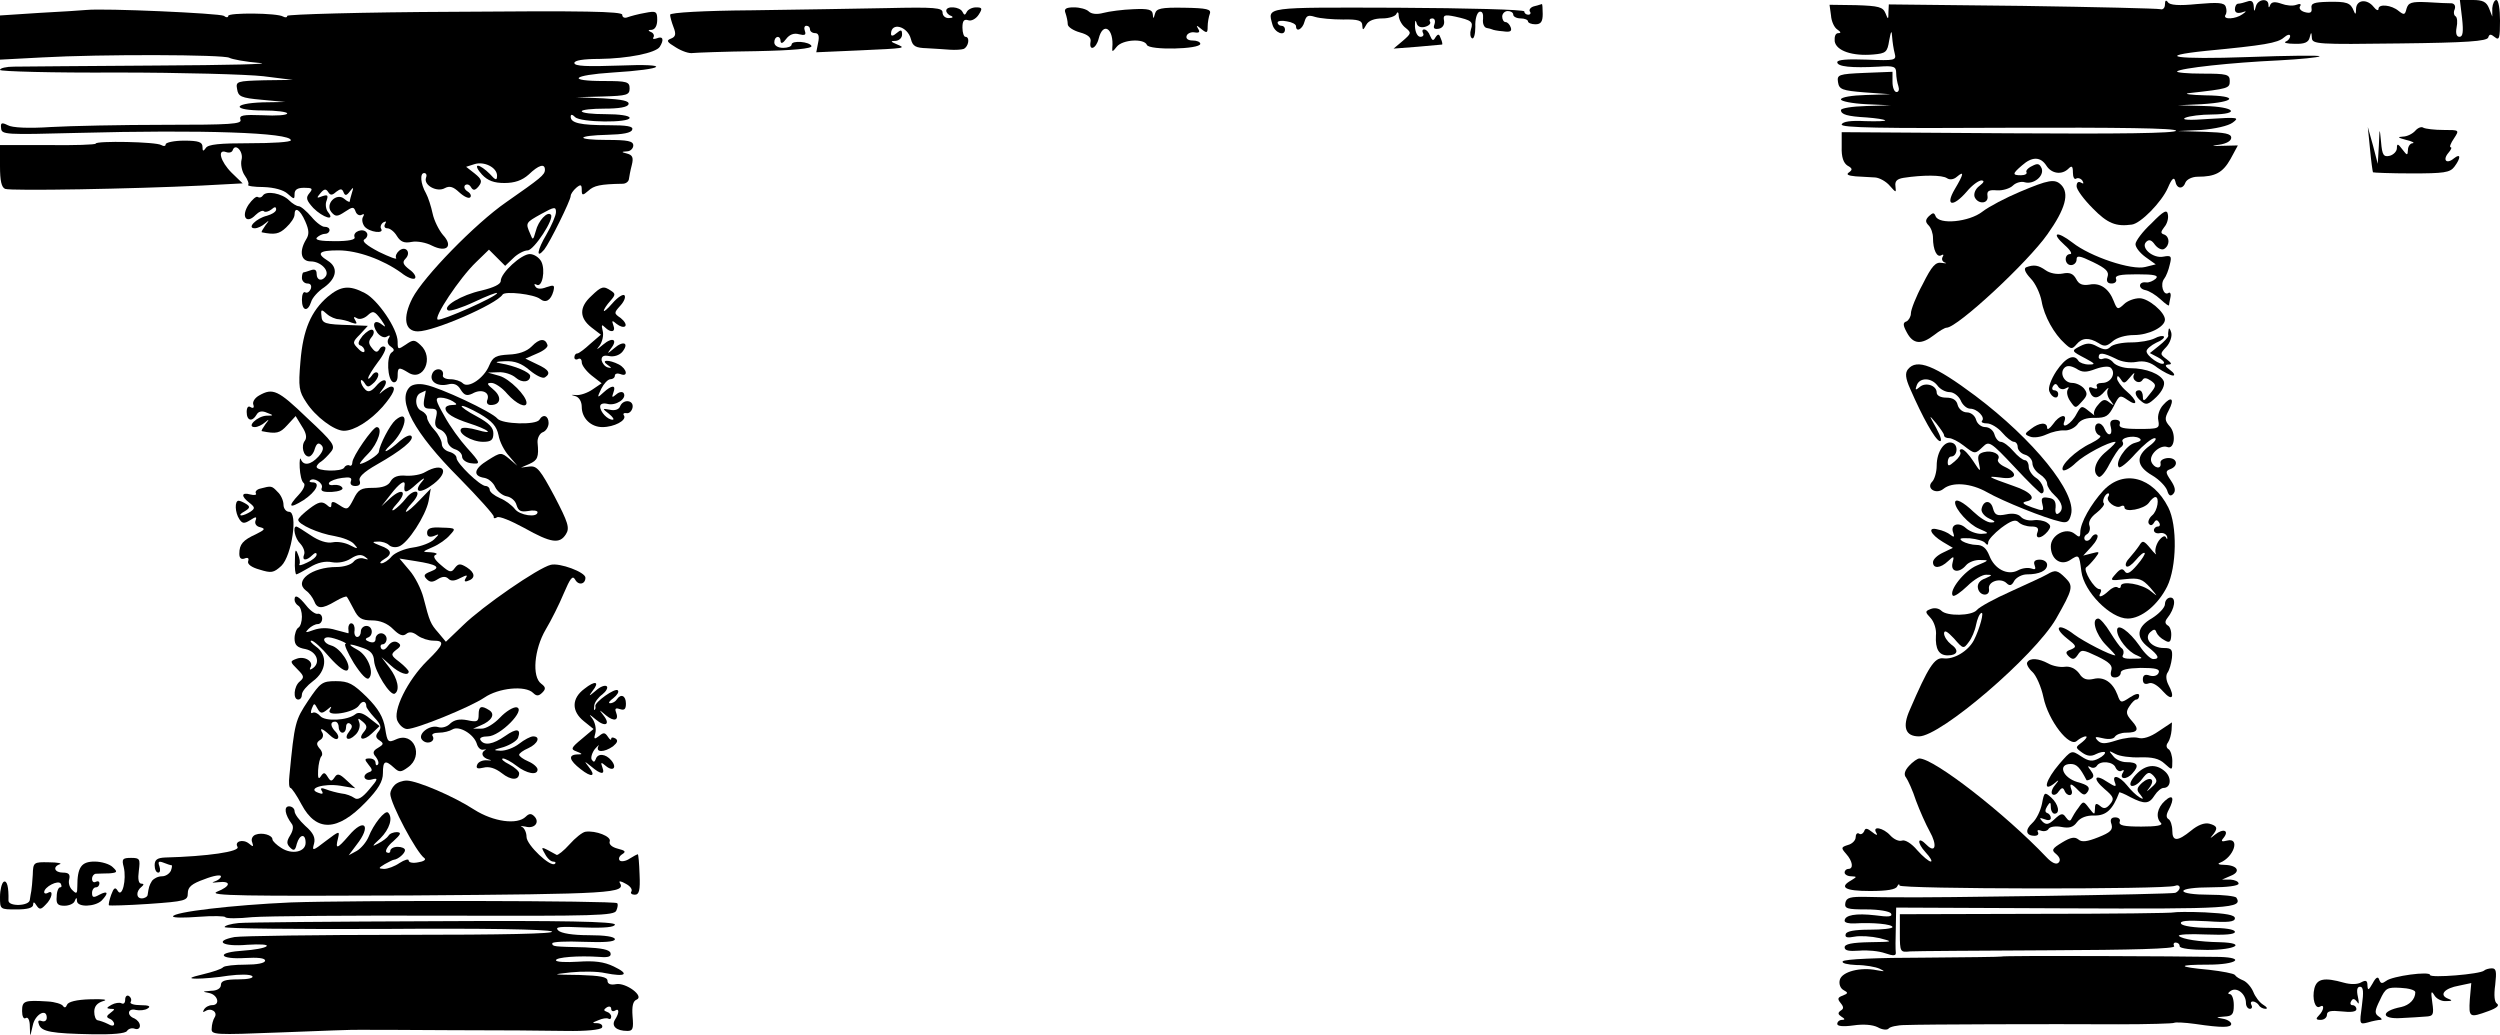 <?xml version="1.0" standalone="no"?>
<!DOCTYPE svg PUBLIC "-//W3C//DTD SVG 20010904//EN"
 "http://www.w3.org/TR/2001/REC-SVG-20010904/DTD/svg10.dtd">
<svg version="1.0" xmlns="http://www.w3.org/2000/svg"
 width="679pt" height="281pt" viewBox="0 0 679 281"
 preserveAspectRatio="xMidYMid meet">
<g transform="translate(0,281) scale(0.1,-0.1)"
fill="#000000" stroke="none">
<path d="M5880 2798 c0 -10 -6 -15 -12 -13 -7 2 -176 6 -375 9 l-363 4 -1 -21
c0 -21 -1 -21 -8 -3 -7 17 -18 20 -80 22 l-72 1 4 -29 c1 -16 9 -33 17 -38 10
-7 11 -10 3 -10 -8 0 -11 -9 -10 -22 4 -26 48 -41 105 -36 34 3 38 6 43 38 5
27 7 29 8 10 1 -14 4 -34 7 -45 5 -19 1 -20 -75 -17 -53 2 -81 0 -81 -7 0 -12
38 -16 113 -12 41 3 47 0 47 -17 0 -11 3 -27 6 -36 3 -9 1 -16 -5 -16 -6 0
-11 12 -11 28 l0 27 -76 -3 c-71 -3 -75 -5 -72 -25 3 -20 11 -23 73 -28 l70
-5 -67 -2 c-38 -1 -68 -6 -68 -12 0 -5 30 -11 68 -13 l67 -3 -67 -2 c-38 -1
-68 -6 -68 -11 0 -12 17 -17 70 -20 25 -2 47 -5 50 -8 3 -2 -22 -3 -54 -2 -39
2 -61 -1 -64 -9 -3 -9 107 -11 452 -9 299 1 456 -1 456 -8 0 -7 -156 -9 -454
-7 l-454 3 0 -40 c-1 -28 5 -44 16 -51 13 -7 14 -11 4 -18 -9 -6 -3 -9 18 -11
16 -1 40 -2 53 -3 12 -1 30 -11 40 -23 17 -19 17 -19 15 -1 -2 14 4 20 22 23
52 8 105 8 118 -1 7 -5 18 -4 27 4 20 17 19 8 -6 -34 -27 -46 -5 -50 33 -6 14
17 32 30 40 30 8 -1 7 -5 -6 -15 -11 -8 -16 -21 -13 -30 9 -21 39 -19 35 3 -2
13 3 17 26 15 15 -1 35 5 43 13 8 8 23 12 32 9 24 -7 54 17 46 38 -6 13 -11
14 -26 6 -11 -5 -18 -13 -15 -17 2 -4 -4 -8 -15 -8 -24 0 -24 4 3 27 27 24 50
24 66 -1 14 -22 42 -26 60 -8 9 9 12 7 12 -11 0 -12 4 -20 9 -16 5 3 13 0 17
-6 4 -8 3 -9 -4 -5 -7 4 -12 1 -12 -10 0 -9 20 -36 44 -60 40 -41 63 -50 106
-44 24 3 81 61 98 100 11 26 17 30 20 18 4 -22 21 -23 28 -3 4 8 18 15 33 15
48 0 68 11 89 48 l20 37 -41 -1 c-31 -1 -34 0 -9 3 19 3 32 10 32 19 0 11 -17
14 -72 16 l-73 2 64 3 c37 3 73 11 85 20 19 14 15 15 -64 10 -53 -4 -77 -3
-65 3 11 5 44 9 73 9 79 1 62 21 -20 23 l-73 2 65 3 c94 6 101 23 10 24 -41 1
-61 4 -45 6 108 12 111 13 111 33 0 18 -7 20 -75 20 -41 0 -71 3 -68 6 9 9
147 24 277 30 57 3 107 8 110 11 3 3 -85 2 -195 -2 -195 -7 -257 2 -112 17
156 15 193 21 210 36 9 8 17 10 17 4 0 -6 -6 -13 -12 -15 -7 -3 4 -6 24 -6 27
-1 38 4 41 17 4 16 5 16 6 -1 1 -17 15 -18 238 -15 182 2 237 6 241 16 3 10 7
10 18 1 12 -10 14 -2 14 45 0 31 -4 56 -10 56 -5 0 -10 -10 -11 -22 l0 -23 -9
23 c-7 17 -17 22 -44 22 l-35 0 6 -50 c4 -37 2 -50 -7 -50 -8 0 -11 9 -8 25 3
14 2 28 -3 31 -4 2 -6 11 -2 19 3 9 -1 15 -8 16 -8 0 -37 1 -66 3 -44 2 -52
-1 -57 -18 -4 -17 -7 -17 -21 -6 -20 17 -55 20 -55 6 0 -6 -6 -4 -13 5 -18 23
-47 20 -48 -5 0 -15 -2 -17 -6 -6 -9 23 -19 26 -71 25 -37 -1 -46 -4 -44 -17
2 -12 -3 -15 -18 -11 -11 3 -17 10 -13 16 4 6 0 8 -10 4 -10 -4 -28 -2 -41 3
-17 6 -26 5 -30 -3 -3 -9 -5 -9 -5 1 -1 18 -29 14 -34 -5 -4 -16 -5 -16 -6 1
-1 12 -6 16 -17 12 -9 -3 -20 -6 -25 -6 -5 0 -9 -7 -9 -15 0 -9 6 -12 18 -9
14 5 15 4 2 -5 -18 -13 -53 -15 -46 -2 4 5 4 15 1 23 -4 11 -21 12 -78 7 -49
-5 -74 -3 -79 5 -5 7 -8 5 -8 -6z"/>
<path d="M4167 2793 c-9 -2 -15 -9 -12 -14 4 -5 1 -9 -4 -9 -6 0 -11 4 -11 9
0 5 -153 9 -345 10 -366 1 -352 3 -339 -46 6 -22 34 -33 34 -13 0 6 -4 10 -10
10 -5 0 -10 4 -10 9 0 4 11 6 25 3 14 -2 25 -8 25 -13 0 -18 18 -8 23 12 5 17
10 19 29 13 13 -4 47 -7 76 -7 41 1 52 -3 52 -16 1 -14 2 -14 11 2 6 11 22 17
44 17 18 0 36 6 38 13 3 6 6 4 6 -7 1 -10 9 -25 19 -32 16 -13 15 -15 -8 -35
l-25 -21 65 5 c36 3 66 6 67 6 1 1 0 8 -4 17 -4 12 -7 13 -14 3 -6 -11 -9 -10
-15 4 -3 9 -10 17 -16 17 -5 0 -6 -4 -3 -10 3 -5 0 -10 -7 -10 -8 0 -14 12
-15 28 0 15 1 20 4 11 2 -11 11 -15 23 -12 11 3 17 9 14 14 -3 5 0 9 6 9 7 0
9 -7 6 -16 -4 -11 -1 -14 12 -12 10 2 16 11 14 22 -3 15 1 17 30 11 45 -10 50
-14 43 -35 -3 -10 -2 -21 3 -24 5 -3 9 11 9 31 -1 20 4 38 11 41 8 2 11 -5 10
-19 -2 -13 3 -24 10 -25 6 -1 13 -3 15 -4 1 -1 14 -4 29 -5 20 -3 25 0 21 11
-3 8 -9 14 -14 14 -5 0 -9 7 -9 15 0 8 7 15 15 15 8 0 15 -4 15 -10 0 -5 9
-10 20 -10 11 0 20 -4 20 -8 0 -4 9 -8 20 -8 15 0 20 7 20 28 0 15 -1 27 -2
27 -2 -1 -11 -3 -21 -6z"/>
<path d="M235 2783 c-11 -1 -68 -5 -128 -8 l-107 -7 0 -60 0 -60 114 6 c160 9
494 8 509 -1 7 -4 44 -11 82 -14 39 -3 -87 -6 -280 -7 -192 -1 -367 -3 -387
-3 -21 0 -38 -4 -38 -9 0 -4 143 -8 318 -7 174 0 353 -5 397 -10 l80 -10 -77
-1 c-75 -2 -78 -3 -74 -24 3 -20 10 -24 67 -29 l64 -6 -62 -1 c-84 -3 -82 -22
2 -22 36 0 65 -4 65 -8 0 -5 -30 -7 -66 -5 -54 2 -65 0 -61 -12 5 -12 -26 -14
-206 -14 -117 0 -256 -3 -309 -6 -60 -4 -105 -2 -117 5 -16 8 -20 7 -18 -8 1
-18 12 -18 207 -13 339 9 580 1 580 -20 0 -5 -50 -8 -112 -8 -81 0 -113 -3
-119 -13 -7 -10 -9 -9 -9 3 0 13 -10 17 -50 17 -27 0 -50 -5 -50 -10 0 -5 -5
-6 -12 -2 -13 9 -178 12 -178 4 0 -3 -58 -5 -130 -4 l-130 0 0 -57 c0 -40 4
-58 14 -62 16 -6 348 0 533 9 l112 6 -30 29 c-30 30 -40 65 -15 56 8 -3 16 -1
18 5 7 21 30 -4 24 -26 -3 -12 1 -32 9 -43 8 -11 12 -23 9 -25 -3 -3 16 -6 42
-6 29 -1 54 -8 65 -18 18 -16 19 -16 19 -1 0 12 8 17 26 17 22 0 25 -2 14 -15
-10 -12 -8 -19 11 -40 26 -26 61 -37 40 -11 -6 7 -8 22 -4 31 5 15 3 17 -12
12 -15 -6 -16 -5 -5 8 10 12 15 13 21 4 6 -10 11 -10 22 0 12 9 16 9 20 -1 4
-10 8 -10 17 2 10 13 11 12 6 -3 -3 -10 -6 -21 -6 -24 0 -3 -7 0 -15 7 -21 18
-53 -14 -35 -36 11 -13 16 -13 37 1 21 14 24 14 29 0 3 -8 11 -12 17 -8 6 3 7
1 3 -6 -4 -6 -2 -18 4 -26 13 -16 55 -21 45 -6 -3 5 0 13 6 17 8 4 9 3 5 -4
-4 -7 -1 -12 6 -12 7 0 19 -9 26 -21 10 -16 20 -20 40 -16 15 3 40 -2 55 -10
40 -20 59 -2 30 29 -11 13 -24 39 -28 58 -4 19 -12 44 -18 55 -15 26 -17 55
-5 55 6 0 8 -6 5 -13 -7 -20 30 -40 51 -28 13 7 23 4 39 -11 13 -12 26 -18 30
-14 4 4 1 11 -7 16 -8 5 -11 12 -7 17 5 4 12 2 16 -5 6 -10 11 -10 21 2 10 13
9 19 -11 35 l-23 18 22 7 c27 9 62 -9 62 -31 0 -14 -4 -13 -20 5 -12 12 -26
22 -32 22 -6 0 -1 -11 11 -24 16 -17 33 -23 61 -23 28 0 48 7 66 23 27 26 44
31 44 13 0 -14 -12 -23 -105 -88 -84 -58 -225 -203 -255 -261 -27 -53 -21 -90
15 -90 44 0 214 74 230 100 6 10 86 1 102 -12 15 -12 29 -4 36 21 4 17 2 18
-19 11 -15 -6 -26 -5 -30 2 -4 6 -3 8 3 5 16 -10 25 40 13 63 -6 11 -20 20
-31 20 -23 0 -79 -51 -79 -73 0 -9 -19 -18 -52 -26 -55 -12 -108 -44 -91 -54
5 -3 37 7 71 23 34 16 62 27 62 24 0 -9 -150 -76 -161 -72 -13 4 59 113 104
156 l35 34 22 -22 22 -22 22 21 c12 12 30 21 39 21 17 0 74 87 63 97 -9 10
-34 -16 -41 -45 -7 -25 -8 -25 -15 -7 -13 30 -13 30 30 54 36 20 40 20 40 5 0
-9 -12 -37 -26 -61 -25 -42 -29 -68 -6 -41 15 19 72 134 72 146 0 5 7 15 15
22 12 10 15 9 15 -5 0 -16 2 -17 18 -3 15 14 32 18 93 19 9 0 16 6 17 12 1 7
4 24 8 39 5 20 2 27 -13 31 -16 4 -16 5 0 6 9 0 17 8 17 16 0 12 -15 15 -72
15 -87 0 -84 12 3 14 40 1 64 5 66 14 4 9 -14 12 -65 12 -76 0 -102 6 -102 23
0 7 4 7 12 -1 15 -15 148 -16 148 -2 0 6 -28 10 -65 10 -36 0 -65 3 -65 8 0 4
28 7 62 7 39 0 63 4 65 12 3 9 -17 13 -69 16 l-73 3 73 2 c65 2 72 4 72 22 0
18 -7 20 -70 20 -102 0 -86 16 23 23 147 9 163 25 20 19 -88 -3 -123 -2 -123
7 0 7 24 11 68 11 77 1 153 16 164 33 12 19 9 30 -8 23 -8 -3 -13 -2 -9 3 3 5
-1 12 -7 14 -9 4 -8 6 2 6 9 1 15 11 15 27 0 23 -3 25 -33 19 -18 -3 -40 -9
-48 -12 -8 -3 -14 0 -14 7 0 9 -104 11 -455 8 -250 -1 -455 -7 -455 -11 0 -5
-5 -5 -11 -2 -15 10 -149 11 -149 2 0 -5 -6 -5 -12 0 -12 7 -325 21 -373 16z"/>
<path d="M2038 2782 c-124 -1 -218 -6 -218 -12 0 -5 4 -20 9 -33 8 -20 6 -27
-7 -32 -13 -5 -11 -9 14 -24 16 -10 36 -17 46 -15 9 1 86 4 171 5 102 2 153 7
151 14 -5 12 -54 16 -54 4 0 -5 -10 -9 -23 -9 -14 0 -24 6 -24 15 0 18 17 20
17 3 1 -8 7 -5 15 6 9 12 21 17 35 13 16 -4 20 -2 16 9 -3 8 -1 14 4 14 6 0
10 -4 10 -10 0 -5 6 -10 14 -10 9 0 12 -8 8 -26 l-5 -26 114 5 c133 6 130 6
104 17 -17 7 -17 9 -2 9 9 1 17 8 17 17 0 14 -3 14 -15 4 -9 -8 -15 -9 -15 -2
0 33 45 21 54 -14 5 -20 13 -24 44 -25 20 -1 48 -3 62 -4 14 -1 31 0 37 2 14
6 18 33 5 33 -4 0 -8 11 -8 25 0 18 4 24 16 20 8 -3 21 4 28 15 11 17 10 20
-7 20 -11 0 -22 -6 -25 -12 -5 -10 -7 -10 -12 0 -7 14 -44 17 -44 3 0 -5 6
-12 13 -14 7 -3 5 -6 -5 -6 -10 -1 -18 6 -18 15 0 13 -20 15 -152 12 -84 -2
-251 -4 -370 -6z"/>
<path d="M2894 2774 c3 -9 6 -22 6 -30 0 -7 15 -17 33 -22 22 -6 31 -14 29
-25 -5 -27 15 -20 22 8 12 48 42 27 37 -25 -1 -12 1 -11 12 3 16 20 75 23 82
5 6 -15 145 -12 145 3 0 5 -9 9 -21 9 -12 0 -19 5 -16 13 2 6 12 11 22 9 12
-2 15 1 9 10 -6 10 -4 10 9 -1 15 -12 17 -11 17 7 0 11 3 27 6 35 4 12 -8 15
-70 16 -63 1 -75 -2 -79 -16 -4 -15 -5 -15 -6 -2 -1 13 -12 16 -53 14 -29 -1
-66 -6 -81 -10 -18 -5 -33 -3 -40 4 -6 6 -24 11 -40 11 -22 0 -28 -4 -23 -16z"/>
<path d="M6560 2455 c-7 -8 -22 -16 -34 -16 -16 -1 -13 -3 9 -9 17 -4 24 -8
18 -9 -7 0 -13 -9 -13 -18 -1 -16 -2 -16 -15 1 -12 16 -15 17 -15 4 0 -9 -9
-18 -19 -21 -17 -4 -21 1 -24 37 -4 41 -4 41 -6 -9 l-3 -50 -13 50 -14 50 6
-60 c3 -33 7 -61 8 -63 1 -1 48 -3 105 -3 87 0 104 2 116 18 18 24 18 38 -1
23 -20 -17 -32 -5 -15 15 7 8 10 15 6 15 -4 0 0 11 9 24 15 23 15 23 -28 23
-25 0 -49 3 -55 6 -5 4 -15 0 -22 -8z"/>
<path d="M5486 2289 c-38 -16 -84 -40 -102 -54 -36 -28 -118 -36 -127 -12 -4
10 -7 10 -18 0 -10 -10 -10 -16 -1 -25 7 -7 12 -22 12 -34 0 -33 11 -55 23
-47 5 3 7 1 3 -5 -3 -6 -1 -12 6 -15 7 -2 4 -3 -8 -1 -17 3 -27 -8 -52 -58
-18 -33 -32 -69 -32 -79 0 -9 -6 -19 -12 -22 -10 -3 -10 -10 1 -30 17 -32 39
-34 74 -7 14 11 29 20 34 20 29 0 220 177 274 254 49 69 60 111 37 134 -17 17
-34 14 -112 -19z"/>
<path d="M714 2279 c-3 -5 -9 -7 -14 -4 -4 3 -15 -7 -25 -21 -21 -32 -6 -54
19 -28 9 9 20 14 23 10 3 -3 12 -1 20 5 9 8 13 8 13 0 0 -6 -11 -13 -25 -17
-29 -7 -56 -34 -33 -34 8 0 20 6 28 13 12 10 12 9 1 -5 -7 -10 -12 -18 -10
-19 35 -7 47 -5 66 13 13 12 23 27 23 35 0 23 15 14 29 -18 11 -25 11 -36 2
-50 -19 -32 -14 -59 13 -59 26 0 51 -24 41 -40 -10 -15 -25 -12 -25 6 0 11 -5
14 -16 10 -9 -3 -18 -6 -20 -6 -2 0 -4 -7 -4 -15 0 -8 7 -15 15 -15 9 0 12 -6
9 -15 -4 -8 -10 -12 -15 -9 -5 3 -9 -6 -9 -20 0 -31 16 -34 25 -6 3 11 19 29
36 40 34 25 38 54 9 72 -32 20 -24 28 29 28 52 0 121 -25 171 -61 16 -13 33
-19 37 -15 4 4 -2 15 -15 24 -17 13 -20 20 -11 29 17 17 1 37 -17 22 -7 -6
-11 -15 -8 -20 3 -5 -18 3 -47 17 -34 18 -47 29 -39 34 7 4 10 13 6 18 -9 14
-39 3 -33 -12 3 -7 -15 -11 -54 -11 -38 0 -55 3 -48 10 5 5 15 10 22 10 7 0
12 5 12 10 0 6 -6 9 -13 9 -6 -1 -23 11 -36 27 -14 16 -29 29 -35 29 -5 0 -17
7 -26 16 -19 19 -62 27 -71 13z"/>
<path d="M5843 2203 c-24 -22 -43 -48 -43 -56 0 -9 12 -24 27 -35 l28 -20 -28
-7 c-37 -10 -150 28 -198 66 -43 33 -60 28 -21 -7 15 -13 21 -24 15 -24 -18 0
-16 -30 2 -30 8 0 15 7 15 15 0 12 8 11 45 -7 35 -17 44 -26 39 -40 -4 -12 0
-18 11 -18 10 0 15 6 12 13 -3 9 11 12 57 12 48 0 60 -3 51 -12 -7 -6 -18 -11
-26 -10 -21 3 -23 -17 -2 -21 10 -2 28 -13 41 -25 12 -11 22 -19 23 -16 0 2 2
12 4 22 2 9 -1 15 -6 11 -13 -8 -23 24 -11 39 5 6 12 24 15 38 6 23 4 26 -17
22 -28 -6 -63 24 -47 40 8 8 15 5 24 -8 8 -10 19 -15 25 -11 16 10 15 33 0 39
-10 3 -10 7 0 20 8 9 12 24 10 34 -2 15 -11 11 -45 -24z"/>
<path d="M5503 2084 c-7 -3 -3 -14 12 -30 13 -13 26 -41 30 -62 7 -41 34 -89
63 -115 17 -16 20 -16 32 -2 15 18 34 19 60 3 15 -10 22 -9 38 5 11 10 35 17
58 17 40 0 84 22 84 42 0 20 -45 58 -69 58 -14 0 -33 -7 -42 -16 -17 -16 -19
-15 -28 8 -13 34 -37 51 -66 45 -19 -3 -29 1 -36 15 -8 15 -18 19 -37 15 -16
-3 -35 1 -46 9 -20 14 -32 16 -53 8z"/>
<path d="M890 2004 c-45 -39 -67 -89 -74 -176 -6 -70 -4 -81 16 -111 25 -39
76 -77 102 -77 28 0 71 27 105 65 30 35 39 55 23 55 -4 0 -14 -6 -22 -12 -12
-11 -12 -10 -1 5 20 26 4 34 -17 9 -14 -16 -22 -18 -30 -10 -7 7 -12 17 -12
23 0 5 5 3 10 -5 8 -13 11 -13 27 2 9 10 13 21 9 25 -4 4 -11 1 -16 -7 -6 -8
-10 -11 -10 -7 0 5 12 24 26 43 15 19 24 38 20 41 -4 4 -11 2 -15 -5 -6 -10
-11 -10 -21 3 -9 11 -10 18 -1 29 7 8 8 17 3 20 -5 3 -17 -5 -27 -16 -12 -15
-14 -23 -7 -26 7 -2 12 -9 12 -15 0 -6 -8 -4 -17 6 -16 16 -16 18 5 39 l21 23
-47 2 c-70 2 -78 4 -79 26 -2 17 0 18 15 4 9 -8 24 -14 32 -14 8 -1 24 -4 34
-9 15 -5 17 -4 11 6 -6 9 -4 11 4 6 7 -5 20 -1 29 7 15 14 19 13 37 -11 13
-19 14 -23 3 -14 -21 17 -30 2 -13 -22 8 -10 19 -15 26 -10 8 5 10 3 4 -6 -4
-7 -2 -16 6 -21 10 -7 11 -11 3 -16 -15 -10 -12 -75 4 -81 7 -2 12 5 12 17 0
24 3 25 29 9 41 -26 71 41 33 75 -16 15 -20 15 -40 1 -21 -14 -22 -14 -22 8 0
35 -54 114 -89 132 -42 22 -65 20 -101 -10z"/>
<path d="M1606 2006 c-33 -30 -33 -59 0 -85 l26 -20 -29 -25 c-15 -14 -31 -26
-35 -26 -5 0 -8 -5 -8 -11 0 -5 5 -7 10 -4 6 3 10 -1 10 -9 0 -8 12 -24 27
-36 l27 -21 -25 -17 c-13 -9 -33 -16 -44 -15 -16 1 -16 1 -2 -3 10 -3 17 -15
17 -29 0 -31 25 -55 56 -55 32 0 66 18 59 31 -4 5 -1 8 6 7 7 -2 15 5 17 15 4
21 -26 24 -34 3 -3 -8 -14 -12 -27 -9 -22 4 -22 4 -3 -11 11 -9 15 -16 10 -16
-14 0 -34 21 -34 36 0 7 8 10 20 7 22 -6 53 14 44 29 -3 5 -12 4 -20 -3 -12
-10 -13 -9 -8 5 8 21 -4 21 -27 0 -17 -16 -18 -15 -6 10 7 14 18 26 25 26 6 0
12 4 12 10 0 5 7 7 15 4 22 -9 18 14 -4 26 -27 14 -51 13 -31 -1 12 -8 12 -10
1 -7 -8 2 -15 11 -17 19 -1 11 5 15 20 12 13 -3 28 2 36 11 20 25 3 32 -22 10
-19 -16 -20 -16 -9 -1 20 25 5 33 -21 11 -18 -15 -20 -16 -9 -2 7 10 11 28 8
39 -4 17 -3 19 6 10 16 -16 30 -13 23 5 -5 14 -4 15 9 4 9 -7 19 -10 23 -6 4
4 -2 14 -12 22 -19 13 -19 14 -1 34 10 11 15 23 11 28 -4 4 -19 -6 -32 -21
-13 -15 -24 -25 -24 -21 0 4 8 16 17 26 15 17 15 20 3 28 -21 14 -26 13 -54
-14z"/>
<path d="M5890 1915 c-1 -5 -2 -13 -1 -17 0 -4 -11 -16 -25 -27 l-25 -20 21
-11 c12 -6 20 -14 17 -17 -8 -7 -47 20 -47 33 0 6 12 16 26 23 15 6 24 14 21
17 -3 3 -14 1 -25 -5 -12 -6 -40 -11 -64 -11 -24 0 -49 -5 -56 -12 -9 -9 -17
-9 -36 1 -18 10 -28 10 -46 1 -25 -13 -25 -13 15 -34 26 -14 27 -16 8 -16 -12
0 -25 5 -28 10 -12 20 -35 9 -60 -28 -15 -23 -23 -46 -19 -55 7 -18 24 -23 24
-7 0 6 -5 10 -11 10 -5 0 -7 5 -3 11 5 8 9 8 14 -1 4 -7 13 -9 20 -5 9 5 11 4
6 -3 -4 -7 -1 -21 7 -32 14 -20 14 -20 32 0 15 16 15 22 5 35 -7 8 -21 15 -32
15 -22 0 -35 27 -21 41 7 7 17 6 32 -2 16 -11 27 -11 53 -1 20 7 36 8 41 3 15
-15 0 -41 -23 -41 -12 0 -18 -4 -15 -10 3 -6 -1 -7 -10 -4 -11 5 -14 2 -9 -10
8 -21 23 -20 41 2 8 9 12 11 8 4 -4 -7 -1 -21 7 -30 11 -15 11 -15 -3 -5 -12
10 -18 9 -31 -7 -9 -10 -13 -22 -10 -27 4 -4 -2 0 -14 10 -20 16 -21 16 -34
-7 -14 -28 -43 -44 -33 -20 8 22 -14 17 -31 -8 -9 -12 -16 -17 -16 -10 0 16
-21 15 -44 -3 -18 -13 -18 -15 -2 -21 10 -4 29 -1 44 6 15 7 37 12 49 11 11
-1 27 6 35 16 8 13 25 19 48 18 30 0 37 5 51 32 15 30 17 31 37 17 30 -21 28
-2 -3 24 -14 12 -25 28 -25 34 0 9 3 8 10 -2 8 -13 11 -12 25 5 9 11 14 15 11
8 -8 -15 14 -29 23 -15 4 7 11 6 23 -2 15 -11 15 -14 -3 -36 -15 -20 -19 -22
-19 -7 0 9 -4 17 -10 17 -15 0 -12 -16 6 -30 13 -11 19 -9 41 12 16 16 23 32
20 42 -8 20 -48 36 -91 36 -19 0 -39 7 -46 15 -7 9 -19 14 -27 11 -7 -3 -13
-1 -13 4 0 14 13 12 46 -4 16 -9 39 -12 56 -9 21 4 38 0 58 -16 16 -11 35 -21
42 -21 6 0 3 7 -8 15 -14 10 -15 14 -5 15 11 0 9 4 -4 14 -19 14 -19 15 -1 34
10 11 16 29 13 39 -3 10 -6 14 -7 8z"/>
<path d="M1444 1869 c-14 -14 -36 -21 -62 -22 -35 -2 -43 -6 -53 -29 -14 -35
-57 -64 -72 -49 -6 6 -21 11 -34 11 -13 0 -22 5 -20 11 4 19 -22 22 -29 4 -9
-21 14 -36 43 -29 15 4 26 0 34 -14 10 -16 17 -18 32 -11 24 14 48 4 41 -16
-4 -9 0 -15 9 -15 27 0 31 22 7 42 -18 15 -19 18 -5 18 9 0 29 -13 43 -30 24
-27 52 -40 52 -24 0 19 -46 65 -73 73 l-32 9 29 1 c16 1 37 -6 47 -15 17 -15
39 -12 39 5 0 10 -43 28 -80 34 -18 3 -14 5 12 6 26 1 45 -6 67 -25 17 -14 35
-23 41 -19 17 11 11 21 -22 36 l-31 15 32 14 c17 7 30 17 28 23 -6 19 -22 18
-43 -4z"/>
<path d="M5182 1807 c-8 -10 -7 -24 6 -53 34 -78 67 -137 80 -142 7 -2 4 11
-9 35 -21 38 -21 38 0 13 11 -14 21 -28 21 -32 0 -5 6 -8 14 -8 7 0 25 -9 39
-20 31 -24 31 -24 53 -3 16 16 21 13 85 -55 37 -40 70 -72 73 -72 14 0 4 31
-14 42 -11 7 -20 21 -20 30 0 10 -5 18 -10 18 -6 0 -20 11 -32 25 -12 14 -27
25 -34 25 -6 0 -14 9 -17 20 -3 11 -14 20 -25 20 -11 0 -22 9 -25 20 -3 11
-14 20 -25 20 -11 0 -22 9 -25 20 -3 14 -14 20 -31 20 -16 0 -26 6 -26 14 0
19 -30 29 -46 15 -12 -10 -13 -9 -8 5 8 21 39 21 56 -1 7 -10 22 -18 33 -18
11 0 24 -10 30 -22 5 -13 17 -23 26 -23 19 0 42 -24 32 -33 -3 -4 3 -7 14 -7
10 0 29 -11 41 -25 12 -14 26 -25 32 -25 5 0 10 -6 10 -14 0 -8 9 -18 20 -21
11 -3 20 -14 20 -23 0 -10 9 -23 20 -30 11 -7 20 -18 20 -26 0 -7 9 -21 20
-31 22 -20 26 -40 10 -50 -6 -4 -9 4 -7 17 1 17 -4 24 -20 26 -17 3 -20 -1
-16 -17 5 -20 3 -20 -28 -9 -25 9 -29 13 -16 16 30 6 14 26 -34 42 -71 25 -76
28 -36 23 43 -7 51 11 12 29 -13 6 -22 15 -18 21 8 13 -16 25 -39 19 -15 -4
-18 -10 -13 -31 5 -24 4 -24 -16 7 -11 17 -25 32 -31 32 -5 0 -7 -4 -4 -8 3
-5 -4 -16 -15 -25 -16 -14 -19 -14 -19 -2 0 8 4 15 9 15 17 0 21 31 4 37 -21
8 -43 -23 -43 -62 0 -17 -6 -37 -12 -43 -18 -18 10 -36 30 -20 24 20 75 16
119 -9 42 -24 158 -71 200 -80 17 -4 23 0 28 20 15 59 -102 203 -260 322 -111
83 -159 102 -183 72z"/>
<path d="M1113 1759 c-36 -36 12 -125 134 -247 53 -54 95 -101 94 -105 -1 -5
3 -6 9 -2 6 4 39 -10 74 -29 73 -41 96 -44 113 -17 11 17 6 32 -31 103 -38 71
-47 83 -67 81 l-24 -3 23 10 c22 10 26 18 22 58 -1 12 6 25 14 28 9 3 16 15
16 25 0 20 -15 26 -25 9 -9 -15 -101 -12 -114 3 -14 18 -157 85 -196 92 -18 4
-35 1 -42 -6z m39 -34 c-3 -20 0 -25 17 -25 18 0 20 -4 15 -25 -5 -19 -1 -27
12 -32 11 -5 19 -17 19 -28 0 -11 9 -21 20 -25 11 -3 20 -12 20 -20 0 -8 10
-16 23 -18 29 -4 28 0 -10 42 -18 20 -46 58 -61 86 -25 44 -26 50 -10 50 10 0
25 -5 33 -10 13 -8 12 -10 -2 -10 -10 0 -18 -4 -18 -9 0 -14 22 -27 65 -41 22
-7 44 -16 49 -21 5 -4 -7 -3 -27 3 -21 6 -40 8 -44 4 -12 -12 28 -36 59 -36
22 0 28 5 28 23 0 16 -12 28 -45 46 -25 13 -43 26 -41 28 2 3 24 -7 49 -21 34
-20 46 -34 51 -58 3 -18 16 -43 29 -57 l22 -26 -22 19 c-22 18 -23 18 -58 -4
-38 -23 -42 -43 -9 -48 11 -2 24 -13 29 -25 6 -12 20 -23 31 -25 12 -2 24 -12
27 -24 5 -16 12 -19 31 -16 14 3 26 1 26 -3 0 -16 -49 -9 -62 9 -7 9 -25 23
-40 29 -16 7 -28 17 -28 23 0 5 -5 10 -11 10 -15 0 -79 62 -79 76 0 7 -9 14
-20 17 -11 3 -20 12 -20 21 0 9 -9 26 -20 38 -11 12 -20 27 -20 34 0 6 -7 14
-15 18 -18 7 -20 42 -2 49 6 3 13 6 13 6 1 1 -1 -10 -4 -24z"/>
<path d="M704 1736 c-11 -6 -19 -17 -16 -25 3 -8 0 -11 -7 -7 -7 5 -11 -1 -11
-13 0 -24 15 -28 27 -7 5 9 15 11 28 5 19 -7 19 -8 -1 -8 -25 -1 -56 -31 -32
-31 8 0 20 6 28 13 12 10 12 9 1 -5 -7 -10 -12 -18 -10 -19 40 -8 49 -6 69 16
l23 25 17 -28 c12 -18 14 -31 8 -39 -11 -14 -4 -43 11 -43 5 0 13 9 16 21 5
15 10 18 18 10 7 -7 5 -16 -8 -31 -21 -23 -41 -26 -48 -7 -2 6 -4 -4 -3 -23 1
-19 5 -38 11 -42 5 -4 0 -17 -13 -31 -32 -34 -27 -40 13 -15 34 23 47 48 23
48 -6 0 -9 2 -6 5 10 10 37 -7 32 -20 -4 -9 4 -12 28 -11 18 1 31 6 28 11 -3
6 -13 9 -23 8 -10 -2 -16 1 -13 6 3 5 19 11 35 13 21 3 28 1 24 -9 -3 -8 2
-13 12 -13 11 0 15 5 12 14 -4 10 11 24 46 44 67 38 104 68 94 78 -4 4 -17 -2
-30 -13 -33 -30 -56 -40 -26 -11 42 39 53 101 13 67 -15 -13 -43 -67 -45 -86
0 -8 -38 -32 -51 -33 -3 0 7 13 23 29 26 27 40 71 22 71 -11 -1 -66 -80 -66
-96 0 -7 -4 -11 -8 -8 -4 2 -11 0 -14 -6 -7 -12 -75 -10 -75 2 0 4 6 11 13 15
6 4 18 16 26 26 13 16 7 25 -65 92 -79 76 -93 82 -130 61z"/>
<path d="M5875 1710 c-10 -11 -16 -29 -13 -42 4 -22 1 -23 -53 -23 -41 0 -55
3 -52 13 3 7 -2 12 -12 12 -12 0 -16 -6 -12 -20 6 -23 -8 -27 -17 -5 -3 8 -10
15 -16 15 -14 0 -13 -27 3 -33 6 -2 -4 -11 -24 -21 -41 -19 -86 -62 -76 -73 4
-3 20 5 35 20 23 22 89 57 107 57 4 0 -7 -12 -24 -26 -31 -25 -40 -57 -21 -69
5 -3 18 12 29 34 12 22 25 43 31 46 6 4 8 10 5 15 -7 11 30 19 45 10 8 -5 4
-9 -12 -13 -24 -6 -55 -54 -43 -66 4 -3 24 13 45 37 21 23 44 42 52 42 7 0 1
-10 -14 -21 -38 -28 -36 -55 7 -80 19 -11 37 -30 41 -41 4 -14 9 -17 16 -10 8
8 6 19 -6 37 -15 22 -15 26 -1 31 23 9 18 31 -7 30 -13 -1 -22 -7 -20 -14 3
-18 -18 -14 -25 4 -7 19 24 47 43 40 20 -8 25 36 7 56 -14 16 -14 22 -3 43 17
32 8 41 -15 15z"/>
<path d="M1155 1528 c-11 -7 -34 -11 -52 -10 -22 2 -35 -3 -42 -15 -6 -12 -22
-18 -48 -18 -32 0 -40 -4 -53 -31 -15 -29 -17 -30 -38 -16 -16 11 -22 11 -22
2 0 -10 -3 -10 -14 0 -12 9 -21 7 -45 -11 -17 -13 -31 -26 -31 -31 0 -12 55
-37 99 -44 22 -4 46 -13 53 -22 12 -13 10 -14 -11 -3 -13 7 -34 11 -48 8 -15
-3 -37 4 -59 19 -19 13 -37 24 -39 24 -11 0 -4 -33 11 -47 8 -9 13 -22 10 -29
-7 -17 6 -18 22 -2 7 7 12 8 12 2 0 -6 -12 -16 -26 -22 -14 -7 -23 -9 -21 -5
3 5 1 17 -4 28 -6 16 -8 12 -8 -17 -1 -21 1 -38 4 -38 2 0 19 9 36 19 21 13
42 18 61 14 17 -3 37 1 51 10 17 11 28 12 38 5 11 -8 11 -9 -3 -5 -9 3 -22 -1
-28 -9 -7 -8 -27 -14 -46 -14 -67 0 -117 -38 -83 -64 9 -6 18 -19 22 -28 8
-22 21 -23 58 -1 15 9 30 15 31 12 2 -2 10 -17 19 -34 12 -24 21 -30 49 -30
22 0 42 -8 57 -23 17 -17 27 -21 36 -14 8 7 18 6 31 -4 11 -8 30 -14 43 -14
32 0 29 -10 -16 -54 -54 -53 -96 -138 -81 -165 6 -12 17 -21 26 -21 25 0 170
59 209 85 39 27 112 34 133 13 9 -9 15 -9 25 1 10 10 9 15 -3 24 -26 19 -19
94 12 147 15 25 37 69 49 98 18 42 24 50 31 38 9 -17 28 -13 28 5 0 15 -70 41
-94 35 -34 -8 -186 -113 -238 -164 l-47 -45 -20 24 c-22 25 -24 30 -41 96 -6
23 -23 57 -38 74 l-27 32 44 -7 c58 -9 70 -17 41 -28 -18 -7 -21 -11 -11 -21
9 -9 16 -9 30 0 13 8 22 8 29 1 7 -7 17 -6 32 2 18 9 21 9 15 0 -5 -8 -3 -11
5 -8 22 7 21 22 -2 37 -18 11 -23 11 -33 -2 -9 -13 -14 -12 -37 8 -18 15 -23
25 -15 28 7 3 1 6 -13 7 -25 1 -24 1 5 14 17 7 38 22 47 33 17 18 16 19 -22
20 -30 2 -40 -2 -40 -14 0 -10 6 -13 18 -9 16 7 16 6 1 -9 -9 -9 -35 -19 -57
-22 -23 -3 -49 -14 -58 -24 -9 -11 -22 -19 -28 -19 -6 0 -3 5 7 11 24 14 21
26 -10 37 -23 9 -24 11 -7 11 11 1 25 -4 30 -9 6 -6 18 -8 28 -4 24 9 72 83
80 123 l6 34 -30 -31 c-17 -18 -33 -32 -37 -32 -3 0 4 11 16 24 13 14 18 26
13 30 -6 3 -19 -4 -29 -17 -10 -13 -25 -27 -33 -32 -8 -4 -5 3 8 17 29 32 16
45 -17 16 l-25 -23 25 32 c23 30 40 42 38 26 -4 -24 4 -24 33 3 18 16 25 19
15 7 -27 -31 -6 -36 31 -7 45 35 26 60 -23 32z"/>
<path d="M5713 1478 c-34 -37 -63 -88 -63 -114 0 -14 -3 -14 -15 -4 -23 19
-65 -3 -65 -34 0 -34 26 -53 51 -38 26 17 26 17 32 -30 7 -55 79 -128 126
-128 37 0 82 37 107 87 26 53 28 166 3 215 -42 83 -121 104 -176 46z m13 -17
c-8 -12 21 -34 34 -26 5 3 10 2 10 -3 0 -15 53 -5 66 12 6 9 14 16 18 16 12 0
6 -38 -9 -50 -8 -7 -12 -17 -9 -22 4 -6 9 -6 14 2 5 9 9 9 14 1 4 -6 2 -11 -3
-11 -6 0 -11 -5 -11 -10 0 -6 7 -10 16 -8 10 2 18 -3 20 -10 1 -7 0 -8 -3 -2
-3 7 -11 3 -20 -9 -8 -12 -11 -27 -8 -34 4 -6 -3 -1 -14 13 -19 23 -22 23 -31
8 -6 -9 -18 -24 -26 -33 -9 -9 -13 -19 -9 -23 4 -4 15 4 26 17 11 13 21 22 24
19 2 -2 -7 -17 -21 -33 -18 -21 -27 -26 -33 -17 -6 9 -12 8 -25 -7 -16 -18
-16 -19 26 -14 38 4 46 1 68 -23 21 -25 22 -26 2 -10 -23 20 -82 30 -82 14 0
-5 -4 -7 -9 -3 -5 3 -16 -2 -24 -10 -18 -17 -31 -20 -22 -5 3 6 2 10 -3 10
-14 0 -45 52 -36 59 5 3 16 15 24 25 14 18 13 19 -9 13 l-23 -6 23 25 c12 13
19 27 15 31 -4 4 -11 1 -16 -7 -5 -8 -12 -11 -17 -7 -4 5 -2 12 5 16 7 4 10
15 7 23 -4 10 3 23 19 35 14 11 23 23 20 26 -6 6 4 27 12 27 3 0 3 -4 0 -9z"/>
<path d="M707 1483 c-9 -2 -15 -8 -12 -13 3 -4 -4 -6 -15 -3 -25 7 -26 -5 -2
-23 15 -12 15 -15 2 -24 -8 -5 -19 -10 -25 -10 -5 1 -2 5 9 11 15 9 16 13 5
20 -8 5 -17 9 -21 9 -11 0 -10 -32 2 -50 8 -12 13 -13 29 -3 17 11 19 10 15
-1 -3 -8 2 -16 13 -18 15 -4 12 -7 -12 -19 -35 -16 -45 -27 -45 -53 0 -12 5
-16 14 -13 9 4 13 1 10 -7 -3 -8 9 -17 31 -23 32 -10 38 -9 59 10 29 28 46
147 21 147 -8 0 -15 9 -15 19 0 11 -7 27 -16 35 -16 17 -17 17 -47 9z"/>
<path d="M5310 1445 c0 -18 38 -60 65 -71 28 -12 28 -13 6 -14 -14 0 -32 7
-42 16 -20 18 -43 9 -34 -13 4 -12 2 -13 -7 -6 -7 6 -23 13 -35 15 -29 8 -21
-13 14 -34 l27 -16 -27 -13 c-15 -7 -27 -18 -27 -26 0 -18 20 -17 41 3 16 15
17 14 12 -5 -6 -25 18 -29 37 -6 7 8 24 15 39 14 24 0 24 -1 -10 -15 -34 -14
-77 -69 -65 -82 4 -3 21 9 39 26 18 18 42 32 52 31 17 0 17 -1 -3 -10 -15 -5
-22 -15 -20 -26 4 -23 34 -24 30 -2 -3 20 32 31 48 15 8 -8 14 -7 21 7 6 9 21
17 34 17 34 0 55 10 55 26 0 8 -9 14 -20 14 -13 0 -18 -5 -14 -15 4 -11 2 -13
-9 -9 -9 3 -25 1 -36 -5 -28 -15 -64 3 -78 40 -8 20 -18 29 -35 29 -12 0 -30
5 -38 10 -11 8 -6 9 20 8 19 -2 38 -7 42 -13 5 -6 8 -6 8 2 0 7 16 24 35 39
27 20 39 24 47 16 7 -7 22 -12 35 -12 16 0 21 -4 17 -15 -8 -20 10 -19 27 1
10 13 10 17 -2 25 -8 5 -24 8 -36 6 -13 -2 -28 2 -34 9 -7 8 -22 11 -40 7 -25
-5 -31 -2 -36 16 -6 24 -26 23 -31 -1 -2 -8 7 -20 20 -26 18 -8 19 -11 6 -11
-10 -1 -31 13 -48 29 -28 27 -50 38 -50 25z"/>
<path d="M5560 1250 c-8 -5 -52 -25 -98 -46 -45 -20 -87 -43 -93 -51 -14 -16
-81 -17 -96 -2 -7 7 -19 9 -29 5 -16 -6 -16 -8 0 -25 9 -10 16 -31 14 -47 -2
-37 8 -54 32 -54 27 0 32 14 9 30 -10 8 -19 21 -19 30 1 10 9 5 27 -14 25 -29
26 -29 40 -10 8 10 17 31 20 47 3 15 9 30 14 32 9 6 -4 -43 -20 -74 -16 -30
-55 -53 -83 -49 -24 3 -41 -24 -91 -140 -21 -47 -12 -72 25 -72 59 0 313 218
372 319 46 81 48 89 26 111 -22 22 -28 23 -50 10z"/>
<path d="M800 1181 c0 -6 5 -13 10 -16 6 -3 10 -17 10 -30 0 -13 -4 -27 -10
-30 -5 -3 -10 -17 -10 -29 0 -18 7 -25 30 -29 31 -7 42 -38 18 -53 -6 -4 -8
-3 -5 3 10 16 -15 32 -37 24 -19 -7 -19 -8 2 -29 18 -18 19 -22 6 -33 -16 -13
-19 -49 -4 -49 6 0 10 6 10 14 0 8 14 24 30 36 37 27 41 71 8 94 -12 9 -18 16
-12 16 6 0 28 -20 49 -45 24 -27 43 -41 49 -35 12 12 -20 61 -45 67 -21 6 -26
23 -6 22 15 -1 55 -17 45 -18 -4 -1 6 -24 23 -52 20 -31 35 -47 41 -41 15 15
-3 62 -31 77 -31 17 -25 19 15 5 21 -7 29 -17 30 -35 2 -29 44 -96 56 -89 15
9 8 41 -14 70 l-22 29 25 -22 c24 -22 49 -30 49 -17 0 3 -11 15 -25 26 -24 18
-24 21 -9 33 13 9 14 14 4 20 -8 5 -18 2 -26 -9 -8 -11 -14 -13 -19 -7 -3 6
-1 11 4 11 6 0 11 7 11 15 0 8 -7 15 -15 15 -8 0 -15 -7 -15 -15 0 -9 -6 -12
-17 -8 -11 4 -12 8 -5 11 17 5 15 32 -3 32 -8 0 -15 -7 -15 -15 0 -8 -4 -15
-10 -15 -5 0 -9 8 -7 18 1 9 -2 18 -8 19 -5 1 -9 -5 -9 -13 1 -8 1 -14 0 -14
0 0 -16 4 -34 9 -22 7 -43 6 -60 0 -22 -8 -25 -8 -14 3 7 7 18 13 25 13 7 0
12 7 12 15 0 8 -5 14 -12 13 -6 -2 -21 9 -31 22 -21 26 -32 32 -32 16z"/>
<path d="M5880 1169 c0 -9 -16 -26 -35 -38 -42 -24 -45 -52 -10 -79 28 -22 32
-32 13 -32 -7 0 -24 16 -37 36 -28 40 -61 63 -61 42 0 -21 30 -59 54 -68 18
-8 17 -9 -12 -9 -22 -1 -31 3 -26 10 3 6 2 14 -3 18 -5 3 -19 23 -32 44 -12
20 -27 37 -32 37 -20 0 -7 -43 20 -71 16 -16 28 -29 26 -29 -13 0 -85 37 -112
57 -41 32 -59 21 -19 -11 26 -20 27 -23 11 -30 -15 -5 -16 -9 -6 -19 10 -9 15
-9 24 4 10 16 14 15 54 -4 33 -16 42 -25 37 -39 -3 -12 0 -18 10 -18 9 0 16 6
16 13 0 8 18 12 54 13 41 0 53 -3 49 -13 -3 -8 -13 -11 -24 -8 -13 5 -19 1
-19 -10 0 -11 5 -15 16 -11 9 4 24 -5 39 -22 25 -28 33 -16 14 19 -6 12 -7 25
-2 32 5 7 10 24 12 40 2 23 -1 27 -22 27 -33 0 -55 26 -37 43 10 9 14 9 17 -1
3 -7 12 -16 22 -21 13 -8 17 -5 18 12 1 12 -3 25 -9 28 -8 5 -9 11 -1 21 20
25 24 55 8 55 -8 0 -15 -8 -15 -18z"/>
<path d="M5506 1011 c-3 -4 3 -16 14 -26 10 -9 24 -40 30 -69 13 -63 71 -138
91 -118 7 6 18 12 24 12 5 0 1 -7 -9 -15 -20 -15 -20 -15 -1 -29 14 -10 25
-11 38 -4 10 5 21 7 24 5 2 -3 -5 -11 -17 -17 -17 -9 -27 -8 -48 6 -26 17 -26
17 -59 -21 -36 -42 -47 -78 -15 -54 15 13 16 12 3 -4 -8 -9 -11 -21 -7 -24 4
-4 12 -1 17 7 8 11 12 12 16 3 7 -18 26 -16 19 2 -7 19 -1 19 19 -2 14 -14 18
-14 26 -2 6 11 0 17 -29 25 -40 12 -54 49 -18 49 16 0 25 -9 43 -44 1 -1 7 0
13 4 8 5 7 11 -2 23 -8 10 -9 13 -1 9 6 -4 14 -3 18 3 9 15 45 12 51 -5 4 -8
11 -12 17 -8 5 3 7 1 3 -5 -12 -19 10 -21 26 -2 19 21 14 30 -17 30 -13 0 -29
7 -36 17 -13 15 -12 15 7 5 11 -6 41 -10 66 -9 33 1 52 -3 67 -17 21 -19 21
-19 21 7 0 14 -5 29 -10 32 -7 4 -7 12 -2 18 5 7 9 22 10 34 l1 21 -36 -24
c-23 -16 -43 -22 -56 -18 -11 3 -37 0 -59 -7 -31 -10 -41 -10 -51 0 -9 10 -7
11 14 6 16 -4 30 -2 33 4 4 6 17 11 30 11 33 0 37 9 16 32 -15 17 -17 24 -7
39 7 11 15 19 19 19 5 0 8 5 8 11 0 7 -10 5 -25 -5 -24 -16 -26 -16 -34 7 -13
34 -37 50 -65 43 -18 -4 -29 -1 -39 15 -10 13 -24 20 -39 18 -12 -2 -33 2 -45
9 -26 14 -50 16 -57 3z"/>
<path d="M837 907 c-35 -53 -37 -58 -51 -204 -2 -18 -1 -33 3 -33 3 0 17 -20
30 -45 40 -75 97 -74 174 6 35 36 47 57 47 79 0 34 6 37 30 15 14 -13 19 -13
38 1 44 31 16 98 -32 76 -22 -10 -24 -8 -30 30 -5 30 -18 53 -50 85 -37 36
-49 43 -84 43 -37 0 -42 -4 -75 -53z m158 -16 c0 -3 10 -17 22 -30 18 -19 20
-27 11 -38 -9 -11 -8 -17 3 -24 12 -8 11 -11 -4 -20 -14 -8 -16 -14 -6 -25 6
-8 9 -17 5 -21 -3 -3 -6 -1 -6 5 0 7 -7 12 -16 12 -14 0 -15 -2 -3 -17 11 -13
11 -17 2 -20 -22 -8 -14 -26 7 -20 18 5 17 1 -7 -27 -20 -24 -32 -30 -41 -23
-7 5 -22 11 -35 12 -12 2 -31 7 -41 11 -13 5 -17 4 -12 -4 5 -8 2 -10 -10 -5
-31 11 14 26 60 19 l41 -7 -24 22 c-19 18 -25 19 -32 8 -8 -12 -11 -12 -19 1
-8 13 -11 13 -19 1 -6 -9 -8 -4 -7 17 1 17 5 34 9 38 4 4 2 14 -5 21 -9 11 -9
16 1 23 8 4 10 13 7 19 -10 16 0 13 19 -5 9 -9 19 -14 22 -10 4 3 1 12 -5 18
-15 15 -16 28 -2 28 6 0 10 -7 10 -15 0 -8 5 -15 10 -15 6 0 10 7 10 16 0 8 5
12 10 9 8 -5 7 -11 -1 -21 -17 -21 -3 -29 16 -10 10 9 14 24 11 33 -5 13 -4
14 9 3 12 -10 13 -16 4 -27 -19 -22 -2 -27 21 -5 l21 20 -27 21 c-18 15 -31
18 -39 11 -21 -17 -82 -20 -95 -5 -7 8 -16 12 -21 9 -5 -3 -6 2 -2 12 6 15 7
15 15 0 8 -14 12 -15 26 -4 13 11 14 11 8 0 -12 -20 66 -8 79 12 9 14 20 13
20 -3z"/>
<path d="M1587 939 c-35 -26 -35 -61 -1 -88 l26 -21 -32 -27 c-29 -24 -31 -28
-14 -34 17 -7 17 -8 2 -8 -26 -1 -22 -16 9 -40 30 -24 43 -20 22 6 -13 17 -13
17 7 1 26 -22 38 -23 30 -2 -5 14 -4 15 9 4 20 -17 32 -5 15 15 -15 18 -37 20
-42 3 -3 -8 -6 -9 -11 -1 -3 5 1 19 9 29 9 10 13 13 9 7 -8 -17 16 -17 40 0
12 10 14 16 7 21 -7 4 -12 4 -12 -1 0 -4 -4 -2 -9 6 -8 12 -12 12 -24 2 -13
-10 -15 -9 -10 8 3 12 -1 29 -8 39 -11 14 -9 13 9 -2 26 -22 41 -14 21 11 -13
17 -13 17 7 0 22 -18 36 -14 27 9 -4 10 0 12 11 8 12 -4 16 0 16 15 0 22 -14
28 -25 11 -3 -5 -11 -10 -18 -10 -6 0 -2 6 9 14 10 8 16 17 12 21 -7 8 -64
-33 -61 -43 1 -4 0 -9 -2 -10 -2 -2 -2 3 -1 12 1 9 11 22 22 30 10 8 16 18 12
22 -5 4 -18 -1 -30 -12 -19 -16 -20 -16 -9 -1 21 26 8 30 -22 6z"/>
<path d="M1300 869 c0 -19 -4 -21 -31 -15 -21 4 -35 1 -46 -9 -8 -9 -23 -13
-32 -10 -25 8 -59 -20 -44 -35 13 -14 37 -4 28 11 -4 5 4 9 17 9 13 0 29 4 37
9 18 11 58 -13 66 -39 3 -11 11 -18 18 -16 7 1 9 1 5 -1 -14 -8 -8 -21 10 -26
9 -2 7 -3 -5 -2 -12 1 -24 -4 -27 -12 -4 -10 1 -12 17 -8 15 4 32 -1 50 -15
25 -20 47 -20 47 0 0 5 -12 16 -27 24 -16 8 -23 15 -17 16 6 0 23 -9 37 -20
27 -21 57 -27 57 -10 0 6 -11 16 -25 22 -14 6 -25 14 -25 18 0 4 11 12 25 18
26 12 34 32 13 32 -7 0 -24 -9 -38 -20 -14 -11 -36 -19 -50 -19 -22 1 -21 2 8
10 18 6 36 17 39 25 9 25 -4 27 -35 5 -33 -23 -57 -27 -67 -11 -4 6 5 10 20
10 33 0 105 73 78 79 -9 1 -29 -11 -45 -28 -16 -17 -39 -31 -51 -30 l-22 0 21
9 c29 12 40 30 23 41 -22 14 -29 11 -29 -12z"/>
<path d="M5185 730 c-12 -13 -15 -24 -8 -32 5 -7 18 -35 27 -63 10 -27 27 -65
37 -83 21 -37 16 -61 -8 -37 -25 26 -28 7 -3 -20 13 -14 19 -25 14 -25 -5 0
-22 14 -37 31 -15 18 -33 29 -41 26 -8 -3 -22 3 -32 14 -19 21 -50 27 -38 7 5
-8 0 -7 -11 2 -14 11 -19 12 -22 2 -3 -6 -9 -10 -14 -6 -5 3 -9 -2 -9 -10 0
-8 -9 -18 -21 -21 -19 -6 -19 -8 -5 -24 18 -20 21 -41 6 -41 -5 0 -10 -4 -10
-10 0 -5 8 -10 18 -10 16 -1 16 -1 0 -11 -34 -19 -17 -29 51 -29 46 0 71 4 74
13 3 6 6 7 6 2 1 -10 722 -11 748 -1 7 3 13 1 13 -5 0 -5 -6 -12 -12 -14 -10
-4 -666 -14 -763 -12 -11 0 -45 0 -75 1 -45 1 -55 -2 -58 -16 -3 -16 5 -18 57
-18 34 0 63 -5 67 -11 5 -9 -7 -10 -43 -5 -52 6 -83 1 -83 -15 0 -5 12 -8 28
-7 48 3 102 -2 102 -10 0 -4 -28 -7 -62 -7 -40 0 -63 -4 -65 -12 -3 -9 4 -11
24 -7 15 3 46 1 68 -4 39 -10 37 -10 -27 -11 -48 -1 -68 -5 -68 -14 0 -9 12
-11 40 -9 22 2 53 -1 70 -7 23 -8 30 -7 29 2 -1 7 -1 37 0 67 l1 55 457 -2
c452 -2 485 0 467 29 -3 4 -36 8 -75 8 -39 0 -69 4 -69 10 0 6 32 10 75 10 43
0 75 4 75 10 0 6 -10 10 -22 11 l-23 0 23 10 c29 11 20 29 -16 30 -16 0 -21 3
-12 6 37 15 55 69 19 60 -15 -4 -18 -2 -10 7 17 21 -1 27 -23 9 -12 -10 -15
-11 -8 -3 17 20 15 27 -8 33 -13 3 -31 -4 -49 -19 -37 -30 -51 -30 -51 0 0 14
-5 28 -10 31 -7 4 -7 12 0 25 17 32 12 45 -10 25 -21 -19 -26 -45 -11 -60 7
-7 -13 -10 -53 -10 -47 0 -62 3 -59 13 3 6 -2 12 -12 12 -11 0 -15 -6 -10 -19
4 -15 -3 -22 -36 -35 -30 -12 -45 -14 -54 -6 -10 8 -21 6 -44 -8 -28 -17 -30
-21 -16 -32 10 -9 12 -17 6 -23 -6 -6 -18 -1 -33 15 -112 118 -305 268 -345
268 -5 0 -18 -9 -28 -20z"/>
<path d="M5801 706 c-13 -14 -18 -26 -13 -30 6 -3 19 4 29 17 16 21 20 22 32
10 11 -13 11 -17 -5 -31 -15 -14 -16 -14 -6 -1 17 23 2 32 -20 13 -15 -14 -16
-20 -5 -32 10 -13 9 -14 -3 -7 -8 5 -23 19 -33 32 -21 26 -42 31 -33 8 5 -13
2 -13 -20 1 -35 24 -42 10 -8 -19 25 -21 27 -27 15 -41 -10 -12 -17 -14 -27
-5 -11 9 -14 7 -14 -7 -1 -18 -1 -18 -16 1 -15 20 -16 20 -29 1 -8 -10 -16
-24 -19 -30 -3 -7 -8 -6 -15 4 -8 12 -13 12 -31 -5 -16 -15 -23 -16 -33 -6 -9
10 -8 11 6 6 9 -4 17 -3 17 3 0 6 -4 12 -10 14 -6 2 -6 8 0 18 8 13 10 12 10
-2 0 -10 5 -18 10 -18 16 0 11 26 -9 44 -18 16 -19 15 -25 -17 -4 -19 -15 -42
-26 -52 -21 -19 -18 -35 6 -35 8 0 12 4 9 10 -3 5 0 7 8 4 8 -3 18 -1 21 5 4
6 20 8 35 5 21 -4 32 -1 42 13 9 12 26 19 48 18 32 0 49 16 67 63 1 1 14 -4
30 -13 39 -20 51 -19 66 5 7 11 18 20 24 20 20 0 23 27 5 44 -25 23 -54 20
-80 -8z"/>
<path d="M1072 678 c-7 -7 -12 -17 -12 -24 0 -26 71 -160 93 -175 5 -4 -3 -9
-17 -11 -14 -3 -26 -1 -26 5 0 5 -11 2 -25 -7 -13 -9 -32 -16 -42 -16 -16 1
-16 2 2 13 11 6 22 12 25 12 11 1 30 17 30 26 0 5 -9 9 -20 9 -11 0 -20 -5
-20 -11 0 -5 -4 -7 -10 -4 -5 3 2 17 18 30 21 19 23 24 10 25 -9 0 -20 -4 -23
-10 -3 -5 -16 -15 -28 -21 -18 -10 -17 -7 6 14 25 25 35 56 21 70 -8 8 -40
-32 -53 -66 -6 -14 -20 -31 -32 -38 l-22 -12 21 28 c42 53 22 76 -21 25 -31
-36 -37 -38 -29 -7 5 21 4 21 -33 -7 -36 -28 -38 -28 -32 -7 4 16 -2 29 -24
48 -16 15 -29 32 -29 40 0 7 -7 13 -15 13 -15 0 -11 -23 7 -47 6 -7 4 -19 -4
-32 -10 -16 -10 -23 0 -33 10 -10 14 -8 18 10 8 27 24 29 24 3 0 -25 -37 -33
-66 -14 -13 8 -24 19 -24 23 0 12 -28 20 -46 13 -8 -3 -13 -12 -9 -21 4 -12 3
-13 -9 -3 -16 13 -40 6 -31 -9 8 -13 -82 -26 -197 -29 -21 -1 -28 -6 -28 -21
0 -11 4 -20 10 -20 5 0 6 8 3 17 -5 13 -2 15 11 10 10 -4 19 -7 22 -7 2 0 1
-7 -2 -15 -4 -8 -14 -15 -24 -15 -11 0 -22 -6 -27 -12 -8 -13 -9 -18 -12 -38
0 -5 -8 -10 -16 -10 -16 0 -16 20 0 32 6 5 6 8 -1 8 -8 0 -10 13 -7 35 4 32 3
35 -21 35 -23 0 -26 -3 -20 -25 8 -34 -4 -84 -16 -65 -7 12 -11 9 -18 -10 -5
-14 -8 -27 -6 -29 1 -1 50 0 108 4 100 7 106 9 106 29 0 17 11 26 45 38 25 10
45 13 45 8 0 -5 -8 -11 -17 -14 -10 -3 -6 -4 10 -2 36 4 34 -11 -4 -26 -25
-11 73 -12 528 -10 549 4 584 6 566 35 -3 5 4 4 16 -3 12 -6 19 -15 16 -21 -4
-5 1 -9 9 -9 12 0 15 12 13 55 -1 30 -3 55 -5 55 -1 0 -11 -5 -22 -12 -10 -7
-23 -9 -27 -5 -4 5 -1 12 7 17 11 7 8 10 -12 15 -16 4 -25 12 -22 20 5 13 -38
30 -66 26 -8 -1 -28 -17 -43 -34 -16 -18 -32 -30 -35 -29 -45 25 -44 24 -32 3
6 -12 16 -21 22 -21 6 0 9 -3 5 -6 -11 -11 -77 51 -77 73 0 12 -6 24 -12 27
-7 3 -3 3 9 1 25 -7 40 12 24 28 -8 8 -14 8 -23 -1 -23 -23 -88 -14 -140 19
-57 37 -154 78 -183 79 -12 0 -26 -5 -33 -12z"/>
<path d="M89 434 c-1 -19 -3 -38 -4 -44 -1 -5 -3 -16 -4 -24 -1 -17 -58 -19
-58 -2 1 37 -4 56 -13 51 -5 -3 -10 -22 -10 -41 0 -34 0 -34 45 -34 29 0 45 4
45 13 0 8 3 8 9 -2 8 -12 12 -12 25 2 18 17 22 42 6 32 -5 -3 -10 -2 -10 2 0
14 38 34 45 23 3 -6 3 -10 -2 -10 -4 0 -9 -11 -9 -25 -2 -20 3 -25 21 -25 13
0 26 6 28 13 4 10 6 10 6 0 1 -18 49 -16 67 1 20 21 17 28 -6 16 -16 -9 -20
-8 -20 5 0 8 5 15 10 15 6 0 10 5 10 11 0 5 -4 7 -10 4 -5 -3 -10 0 -10 8 0 8
6 15 13 14 6 0 22 1 35 1 21 2 22 4 8 17 -8 8 -30 15 -49 15 -36 0 -47 -15
-47 -68 0 -19 -2 -21 -13 -10 -8 7 -12 20 -9 30 3 13 -1 18 -17 18 -23 0 -29
16 -8 23 6 2 -7 5 -30 5 -42 1 -43 0 -44 -34z"/>
<path d="M790 359 c-158 -7 -320 -26 -320 -38 0 -4 31 -4 70 -1 38 3 71 2 72
-1 2 -4 35 -4 73 0 39 3 276 5 527 4 406 -1 457 0 462 14 4 9 5 18 2 20 -7 7
-713 8 -886 2z"/>
<path d="M5905 332 c-2 -2 -170 -4 -374 -4 l-371 -1 0 -52 c0 -51 1 -52 28
-49 15 1 184 2 375 3 229 1 346 4 342 11 -3 6 -1 10 4 10 6 0 11 -4 11 -10 0
-6 32 -10 75 -10 78 0 109 19 33 21 -54 1 -101 8 -110 17 -4 4 29 6 72 4 53
-2 80 0 80 7 0 7 -27 11 -69 11 -41 0 -73 5 -77 11 -5 8 14 10 70 7 57 -4 76
-2 76 8 0 9 -24 13 -81 16 -44 2 -82 1 -84 0z"/>
<path d="M648 303 c-21 -2 -38 -7 -38 -11 0 -4 196 -6 436 -5 266 2 443 -1
453 -7 10 -6 -131 -9 -405 -9 -231 0 -437 -3 -457 -6 -58 -11 -32 -27 35 -21
34 2 57 1 52 -4 -5 -5 -34 -10 -64 -12 -31 -2 -54 -7 -52 -13 1 -6 27 -9 57
-7 35 2 55 0 55 -7 0 -7 -22 -11 -53 -11 -30 0 -57 -3 -61 -7 -4 -5 -29 -13
-54 -19 -38 -9 -41 -12 -17 -12 17 0 55 3 85 8 31 4 59 4 65 -1 5 -5 -10 -9
-38 -9 -35 0 -47 -4 -47 -15 0 -9 -10 -16 -27 -16 -24 -2 -25 -2 -5 -6 24 -5
31 -33 8 -33 -8 0 -18 -5 -22 -12 -4 -7 -3 -8 4 -4 16 10 34 -3 25 -17 -4 -6
-8 -20 -8 -30 -2 -18 7 -18 189 -11 105 4 202 8 216 7 14 0 124 0 245 -1 121
0 261 -1 312 -2 55 -1 94 3 98 9 3 6 -2 11 -12 12 -16 0 -16 1 2 8 11 5 23 7
28 4 4 -2 7 0 7 6 0 5 -5 11 -12 13 -9 3 -9 6 0 12 7 4 12 2 12 -4 0 -6 5 -8
10 -5 12 8 13 -5 0 -25 -10 -17 4 -30 34 -30 15 0 17 6 14 40 -2 27 1 41 11
45 22 9 -29 47 -56 42 -15 -3 -23 1 -23 9 0 11 -20 14 -77 16 -75 1 -76 1 -23
7 30 3 73 3 94 -2 56 -11 67 -3 23 18 -27 13 -53 16 -97 13 -33 -2 -60 -1 -60
4 0 8 60 13 119 9 24 -2 32 1 29 11 -3 9 -25 13 -69 15 -86 2 -89 2 -89 11 0
4 38 6 85 4 56 -2 85 0 85 7 0 7 -27 11 -71 11 -43 0 -75 5 -83 13 -10 10 4
11 71 8 56 -2 83 1 83 8 0 8 -139 11 -492 9 -271 -1 -510 -3 -530 -5z"/>
<path d="M5436 212 c-2 -1 -98 -2 -214 -3 -120 0 -214 -4 -217 -10 -4 -5 13
-9 37 -10 24 0 52 -5 63 -10 16 -8 15 -8 -8 -4 -44 9 -94 -4 -100 -26 -3 -11
1 -23 10 -28 13 -7 13 -9 -2 -15 -14 -5 -15 -9 -6 -20 9 -11 9 -16 0 -21 -8
-6 -7 -10 2 -16 10 -6 11 -9 2 -9 -7 0 -13 -5 -13 -11 0 -6 15 -8 44 -4 27 4
52 2 66 -5 12 -7 25 -8 29 -4 3 5 24 10 46 10 52 2 388 3 578 2 81 0 150 2
152 4 3 2 28 1 57 -3 74 -11 98 -10 98 0 0 5 -10 12 -22 14 -21 4 -21 4 3 6
22 1 26 6 26 31 0 17 -5 30 -11 30 -6 0 -5 4 3 9 17 11 41 -9 41 -33 0 -9 5
-16 11 -16 5 0 7 5 4 10 -3 6 -2 10 4 10 5 0 13 -5 16 -10 3 -6 12 -10 18 -10
7 0 4 5 -6 11 -10 6 -22 22 -27 35 -6 14 -18 27 -27 31 -10 4 -20 10 -23 15
-3 4 -35 10 -70 14 -88 8 -88 14 -2 14 76 0 103 19 30 21 -111 2 -590 4 -592
1z"/>
<path d="M6747 174 c-10 -10 -147 -21 -147 -12 0 11 -103 -3 -119 -16 -11 -8
-15 -8 -19 3 -3 10 -9 7 -18 -10 -11 -19 -13 -20 -14 -6 0 14 -4 16 -17 9 -10
-6 -29 -6 -47 -1 -53 15 -73 11 -80 -15 -7 -28 2 -58 15 -50 13 8 11 -10 -3
-24 -9 -9 -8 -12 5 -12 9 0 17 6 17 14 0 10 11 12 40 9 25 -3 40 -1 40 6 0 6
-5 11 -11 11 -5 0 -7 5 -3 11 4 8 9 7 16 -2 5 -9 6 -4 2 14 -4 18 -2 27 6 27
9 0 10 -14 5 -51 -7 -51 -7 -52 16 -46 13 4 29 7 34 7 6 0 4 4 -4 9 -12 8 -12
15 3 45 15 33 20 35 56 33 22 -1 40 -6 40 -12 0 -19 -16 -35 -38 -40 -57 -11
-56 -34 1 -30 23 1 52 3 65 4 21 1 23 5 18 39 -4 28 -3 33 5 20 5 -10 20 -18
32 -17 18 0 19 2 5 7 -24 10 -9 28 31 35 l33 7 -4 -45 c-3 -49 -1 -50 51 -31
22 8 30 15 23 20 -7 4 -9 22 -5 51 4 36 3 45 -9 45 -8 0 -18 -3 -21 -6z"/>
<path d="M340 95 c0 -9 -4 -13 -10 -10 -5 3 -18 1 -27 -4 -14 -8 -15 -10 -3
-11 13 0 13 -1 0 -11 -11 -8 -12 -12 -2 -16 6 -2 12 -9 12 -14 0 -6 -7 -6 -17
0 -10 5 -22 9 -28 10 -5 1 -9 11 -9 23 0 15 8 24 24 29 15 4 1 6 -34 5 -39 -1
-61 -7 -64 -15 -3 -8 -7 -9 -11 -3 -3 5 -22 11 -41 12 -64 4 -70 2 -70 -26 0
-14 4 -23 10 -19 6 4 11 -6 11 -22 l1 -28 7 30 c6 30 38 48 38 21 0 -8 -6 -12
-14 -9 -9 3 -11 0 -7 -10 7 -19 34 -24 144 -26 56 -1 91 2 95 9 4 6 13 9 21 6
8 -3 14 1 14 8 0 8 -7 16 -15 20 -22 8 -18 29 4 23 10 -2 25 -1 32 4 10 6 3 9
-19 9 -18 0 -31 4 -27 9 3 5 1 12 -5 16 -5 3 -10 -1 -10 -10z"/>
</g>
</svg>
